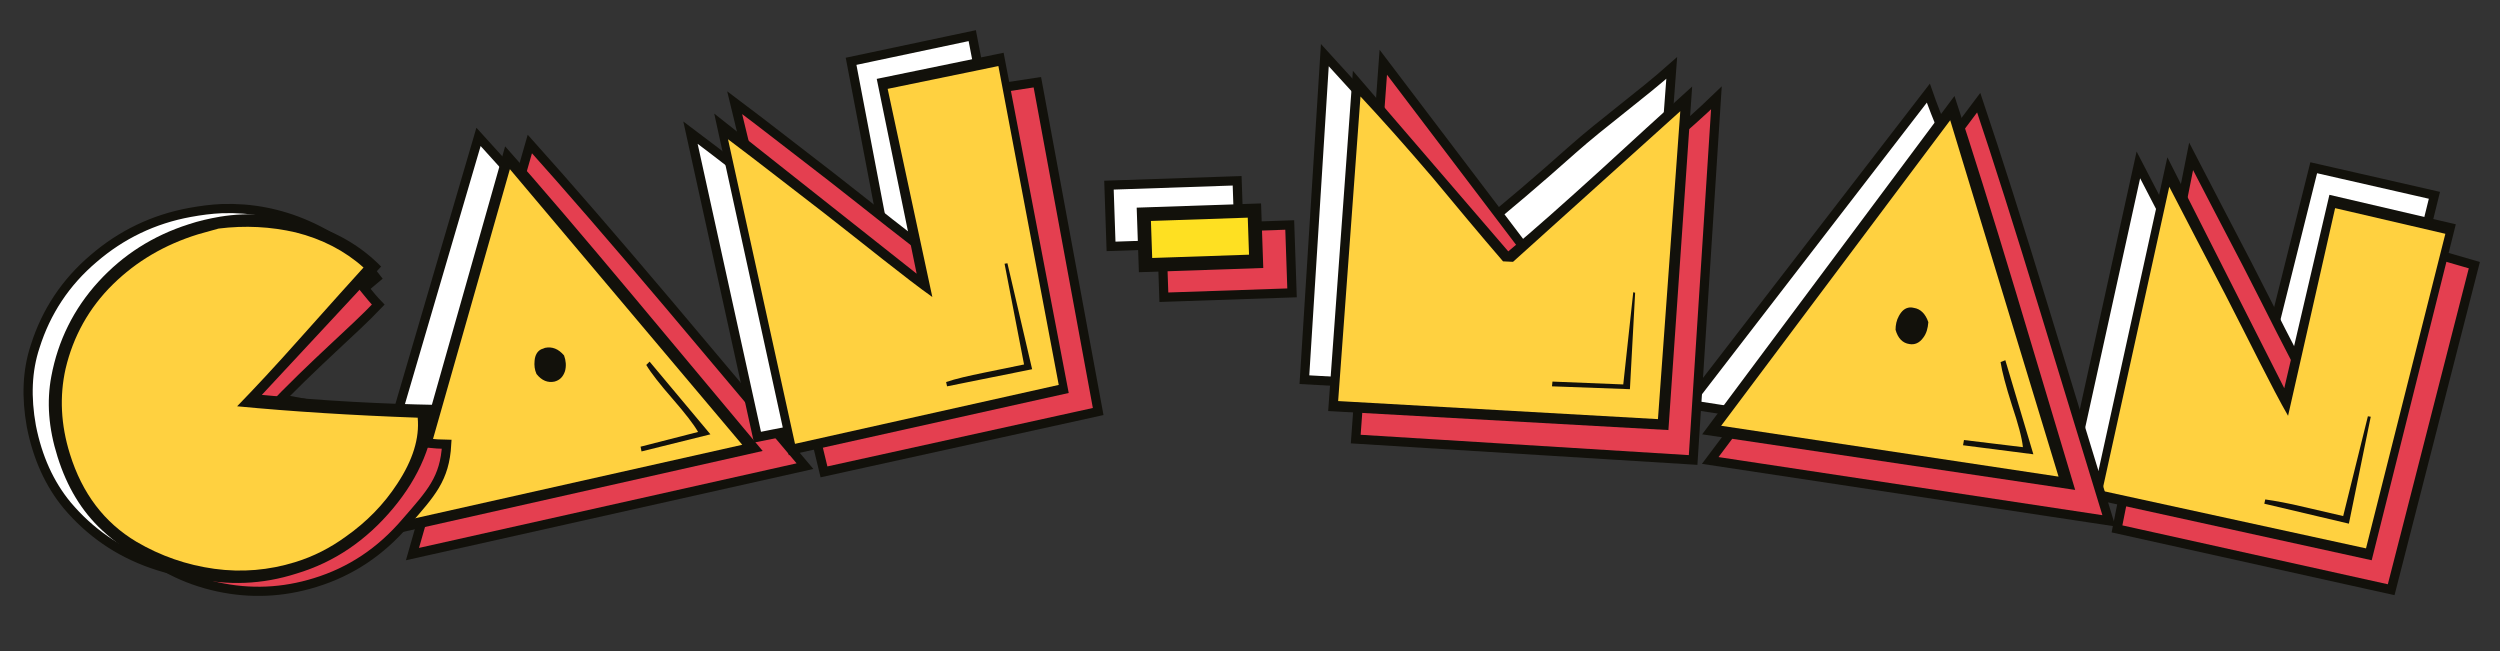 <?xml version="1.0" encoding="utf-8"?>
<!-- Generator: Adobe Illustrator 27.5.0, SVG Export Plug-In . SVG Version: 6.00 Build 0)  -->
<svg version="1.1" id="Ebene_1" xmlns="http://www.w3.org/2000/svg" xmlns:xlink="http://www.w3.org/1999/xlink" x="0px" y="0px"
	 viewBox="0 0 526.1 137.1" style="enable-background:new 0 0 526.1 137.1;" xml:space="preserve">
<rect x="0" y="0" width="526.1" height="137.1" fill="#333333" stroke="none"/>
<style type="text/css">
	.st0{fill:#FFFFFF;stroke:#12110B;stroke-width:1.934;}
	.st1{fill:#E43F50;stroke:#12110B;stroke-width:1.934;}
	.st2{fill:#12110B;}
	.st3{fill:#FFD140;}
	.st4{fill:#E43F50;stroke:#12110B;stroke-width:1.934;stroke-miterlimit:4;}
	.st5{fill:#FEE022;stroke:#12110B;stroke-width:2.901;stroke-miterlimit:4;}
</style>
<path id="XMLID_124_" class="st0" d="M494.5,113l17.8-71.9l-25.4-5.8L475,82.9
	c-3.3-5.7-8.5-16.4-13.2-25.5c-4-7.6-7.9-15.2-11.8-22.7
	l-14.1,64L494.5,113z"/>
<path id="XMLID_123_" class="st1" d="M503.2,124.1l17.5-68.3L494.5,48.2l-8.4,32.9
	c-3.3-5.7-8.5-16.4-13.2-25.5c-4-7.6-7.9-15.2-11.8-22.7L445.5,111.3
	L503.2,124.1z"/>
<path id="XMLID_121_" class="st1" d="M86.8,116.6L111.5,30.3
	c7.9,8.8,17.6,20,29.1,33.6l28.8,34.2L86.8,116.6z"/>
<path id="XMLID_120_" class="st0" d="M77.5,107.9l23.2-79.1
	c7.4,8.1,16.4,18.3,27.2,30.8l26.9,31.3L77.5,107.9z"/>
<path id="XMLID_113_" class="st2" d="M83.2,112.3l23.1-81.5
	C113.7,39.1,122.7,49.7,133.5,62.6l27,32.3L83.2,112.3z"/>
<polygon id="XMLID_112_" class="st3" points="156.2,93.6 107.3,35.6 86.3,109.3 "/>
<path id="XMLID_111_" class="st2" d="M118.7,74.8c0.4,1.1,0.5,2.2,0.2,3.3
	c-0.4,1.2-1.1,1.9-2.2,2.2c-1.4,0.3-2.7-0.2-3.8-1.6
	c-0.4-0.9-0.5-1.8-0.4-2.8c0.1-1.2,0.6-2,1.4-2.4
	c0.3-0.1,0.6-0.2,0.8-0.3C116.2,72.9,117.5,73.4,118.7,74.8z"/>
<path id="XMLID_110_" class="st2" d="M149.5,91.4L135,95l-0.2-1l12.1-3.1
	c-0.9-1.6-2.7-3.9-5.3-6.9C138.9,80.9,137,78.5,136,76.8
	l0.7-0.7L149.5,91.4z"/>
<path id="XMLID_00000148662432120612334530000018003825118779965347_" class="st0" d="M86.9,88.5
	c-1.3,7.8-5.2,14.6-11.5,20.6s-13.6,9.7-21.8,11.2
	C46.2,121.7,39,121.1,31.9,118.6s-13-6.6-17.8-12.3
	c-3.7-4.5-6.2-10-7.5-16.6C5.5,83.6,5.7,78,7.4,72.9
	c2.3-7.3,6.4-13.5,12.3-18.5C25.5,49.4,32.3,46.1,40,44.7
	c2.2-0.4,4.4-0.7,6.7-0.8c6.1-0.2,12.1,0.9,18,3.5
	c6.1,2.7,10.9,6.4,14.5,11.1c-6.3,5.3-15.7,13.2-28.2,23.8
	C64,85,76,87.1,86.9,88.5z"/>
<path id="XMLID_00000111874388082299481180000003915106012949631147_" class="st1" d="M94,93.5
	c-0.4,7.3-3.3,10.3-8.6,16.4
	c-5.3,6.2-11.6,10.4-19.1,12.7c-6.8,2.1-13.6,2.4-20.5,0.9
	s-12.9-4.6-18-9.2c-4-3.7-7-8.4-8.9-14.3
	c-1.8-5.5-2.2-10.7-1.2-15.6c1.4-7,4.5-13.1,9.4-18.4
	S38,57,45,54.8c2-0.6,4.1-1.1,6.2-1.5
	c5.7-0.9,11.4-0.5,17.2,1.2c6,1.8,7.4,5.7,11.2,9.6
	c-5.3,5.6-12.9,11.8-23.5,22.9C68.7,88,83.6,93.4,94,93.5z"/>
<path id="XMLID_00000132808552392734846470000001419407169332798123_" class="st2" d="M91.7,85.2
	c-0.4,7.9-3.4,15.1-9,21.8c-5.6,6.7-12.3,11.3-20.3,13.7
	C55.2,123,48,123.3,40.6,121.6c-7.3-1.6-13.7-5-19.1-10
	c-4.3-4-7.4-9.1-9.4-15.5c-1.9-6-2.3-11.6-1.3-16.9
	c1.4-7.5,4.7-14.2,9.9-19.9s11.5-9.7,19-12.1
	c2.1-0.7,4.3-1.2,6.6-1.6c6.1-1,12.1-0.5,18.2,1.3
	c6.4,1.9,11.6,5,15.7,9.2c-5.6,6-13.9,15-25.1,27
	C68.5,84.4,80.7,85,91.7,85.2z"/>
<path id="XMLID_00000088826173179707496720000011910489982806216334_" class="st3" d="M87.9,87.9
	c-13.8-0.5-26.5-1.3-38-2.4c3.5-3.6,8-8.4,13.5-14.6
	C70,63.5,74.4,58.6,76.5,56.3c-3.9-3.5-8.7-6-14.3-7.4
	C57,47.7,51.6,47.4,46,48.1c-1.5,0.4-2.9,0.8-4.3,1.2
	c-7.1,2.2-13,5.7-17.9,10.5c-5.1,5-8.4,11-10,17.8
	c-1.3,5.8-1,11.8,0.9,17.9c2.6,8.4,7.3,14.5,14,18.5
	c5.1,3,10.6,4.9,16.4,5.7c5.8,0.8,11.5,0.3,17-1.4
	c3.9-1.2,7.4-3,10.7-5.4c4.4-3.1,8-6.8,10.8-11.1
	C86.9,96.8,88.3,92.2,87.9,87.9z"/>
<rect id="XMLID_92_" x="233.697" y="38.4" transform="matrix(0.999 -0.034 0.034 0.999 -1.399 8.547)" class="st0" width="27" height="12.9"/>
<rect id="XMLID_91_" x="244.798" y="47.698" transform="matrix(0.999 -0.034 0.034 0.999 -1.737 8.936)" class="st4" width="27" height="14.3"/>
<rect id="XMLID_90_" x="241" y="44.598" transform="matrix(0.999 -0.034 0.034 0.999 -1.572 8.738)" class="st5" width="23.3" height="10.7"/>
<polygon id="XMLID_89_" class="st2" points="499.1,117.9 440.3,105 456.1,33.1 
	480.7,81.7 490.2,41 516.8,47.2 "/>
<path id="XMLID_88_" class="st3" d="M497.9,115.4l16.7-66.2l-23.2-5.4l-9.9,43.7
	c-3.3-5.7-8.5-16.4-13.2-25.5c-4-7.6-7.9-15.2-11.8-22.7l-14.1,64
	L497.9,115.4z"/>
<path id="XMLID_87_" class="st2" d="M494.3,110.2L476.5,106l0.2-0.9
	c2.1,0.3,4.9,0.8,8.2,1.6l8.2,1.9l5.2-21l0.6,0.1
	L494.3,110.2z"/>
<path id="XMLID_00000124149144385490056890000004569472646281483137_" class="st0" d="M218.6,80.2l-14-72.7
	l-25.5,5.4l9.2,48.2c-5.4-3.8-14.6-11.3-22.7-17.6
	c-6.8-5.2-13.5-10.5-20.3-15.6l14.1,64.1L218.6,80.2z"/>
<path id="XMLID_00000171719975155925144140000017250958240718893193_" class="st1" d="M231.1,86.6
	l-12.8-69.3l-26.9,4.1l6.2,33.4C192.2,51,183,43.5,174.9,37.2
	c-6.8-5.2-13.5-10.5-20.3-15.6l18.8,77.7L231.1,86.6z"/>
<polygon id="XMLID_00000122704640906977269970000011592741612695077283_" class="st2" points="224.9,82.7 
	166,95.8 150.3,23.9 192.9,57.6 184.5,16.6 211.2,11.1 "/>
<path id="XMLID_00000115500195520197752570000004712084506165305788_" class="st3" d="M222.8,81
	l-12.7-67.1l-23.3,4.8l9.4,43.8
	C190.8,58.7,181.6,51.2,173.5,44.9c-6.8-5.2-13.5-10.5-20.3-15.6
	l14.1,64.1L222.8,81z"/>
<path id="XMLID_00000101080287017673097550000017762657500695833531_" class="st2" d="M217.2,77.7
	l-17.9,3.6l-0.2-0.9c2-0.7,4.7-1.3,8.1-2l8.3-1.7
	l-4.1-21.2l0.6-0.1L217.2,77.7z"/>
<path id="XMLID_86_" class="st1" d="M359.9,96.9l56.5-75.3
	c3.9,11.6,8.5,26.1,13.9,43.8l13.5,44.2L359.9,96.9z"/>
<path id="XMLID_85_" class="st0" d="M355.3,85.1l50.5-65.5C409.5,30.2,414.9,40.1,420,56.4
	l12.8,40.7L355.3,85.1z"/>
<path id="XMLID_84_" class="st2" d="M358.2,91.4l53.1-71.2
	c3.6,10.9,7.9,24.6,12.9,41.2l12.5,41.7L358.2,91.4z"/>
<polygon id="XMLID_83_" class="st3" points="433.2,100.3 410.4,25.3 362.2,89.6 "/>
<path id="XMLID_82_" class="st2" d="M405.8,67.8c-0.1,1.3-0.4,2.4-1.1,3.3
	c-0.8,1.1-1.8,1.5-2.9,1.3c-1.4-0.2-2.4-1.2-2.9-3
	c0-1,0.2-2,0.7-2.9c0.6-1.1,1.3-1.7,2.3-1.8
	c0.3,0,0.6,0,0.9,0.1C404.1,65,405.2,66,405.8,67.8z"/>
<path id="XMLID_81_" class="st2" d="M427.9,95.6l-14.8-1.9l0.2-1.1l12.4,1.5
	c-0.2-2-1-4.9-2.3-8.8c-1.3-4.1-2.1-7.1-2.4-9.1l1-0.4
	L427.9,95.6z"/>
<path id="XMLID_80_" class="st0" d="M346.6,83.9l-72.1-4l4.3-68.3l33,36.2
	c5.3-4.3,11.7-9.7,19.1-16.3C337.2,25.9,345.5,19.9,351.8,14.3
	L346.6,83.9z"/>
<path id="XMLID_79_" class="st1" d="M356.3,96.8l-71-4.4l5.8-79.3l32.1,42.3
	c5.3-4.7,9.8-8.8,17.2-16c6.3-6.1,14.5-12.7,20.8-18.8
	L356.3,96.8z"/>
<path id="XMLID_78_" class="st2" d="M351.1,90.5l-71.6-4l5.2-71.6l32.7,38
	c5.4-4.5,11.8-10.2,19.4-17.1c6.4-5.9,12.8-11.7,19.3-17.6
	L351.1,90.5z"/>
<path id="XMLID_77_" class="st3" d="M348.9,88.2l4.7-64.8l-35.2,31.7l-2.1-0.1
	c-5-5.8-9.9-11.7-14.8-17.6c-5.9-6.9-11-12.6-15.2-17.1
	l-4.7,64.1L348.9,88.2z"/>
<polygon id="XMLID_76_" class="st2" points="343,81.9 326.6,81.3 326.7,80.3 341.6,80.9 
	343.7,61.5 344.1,61.6 "/>
</svg>
